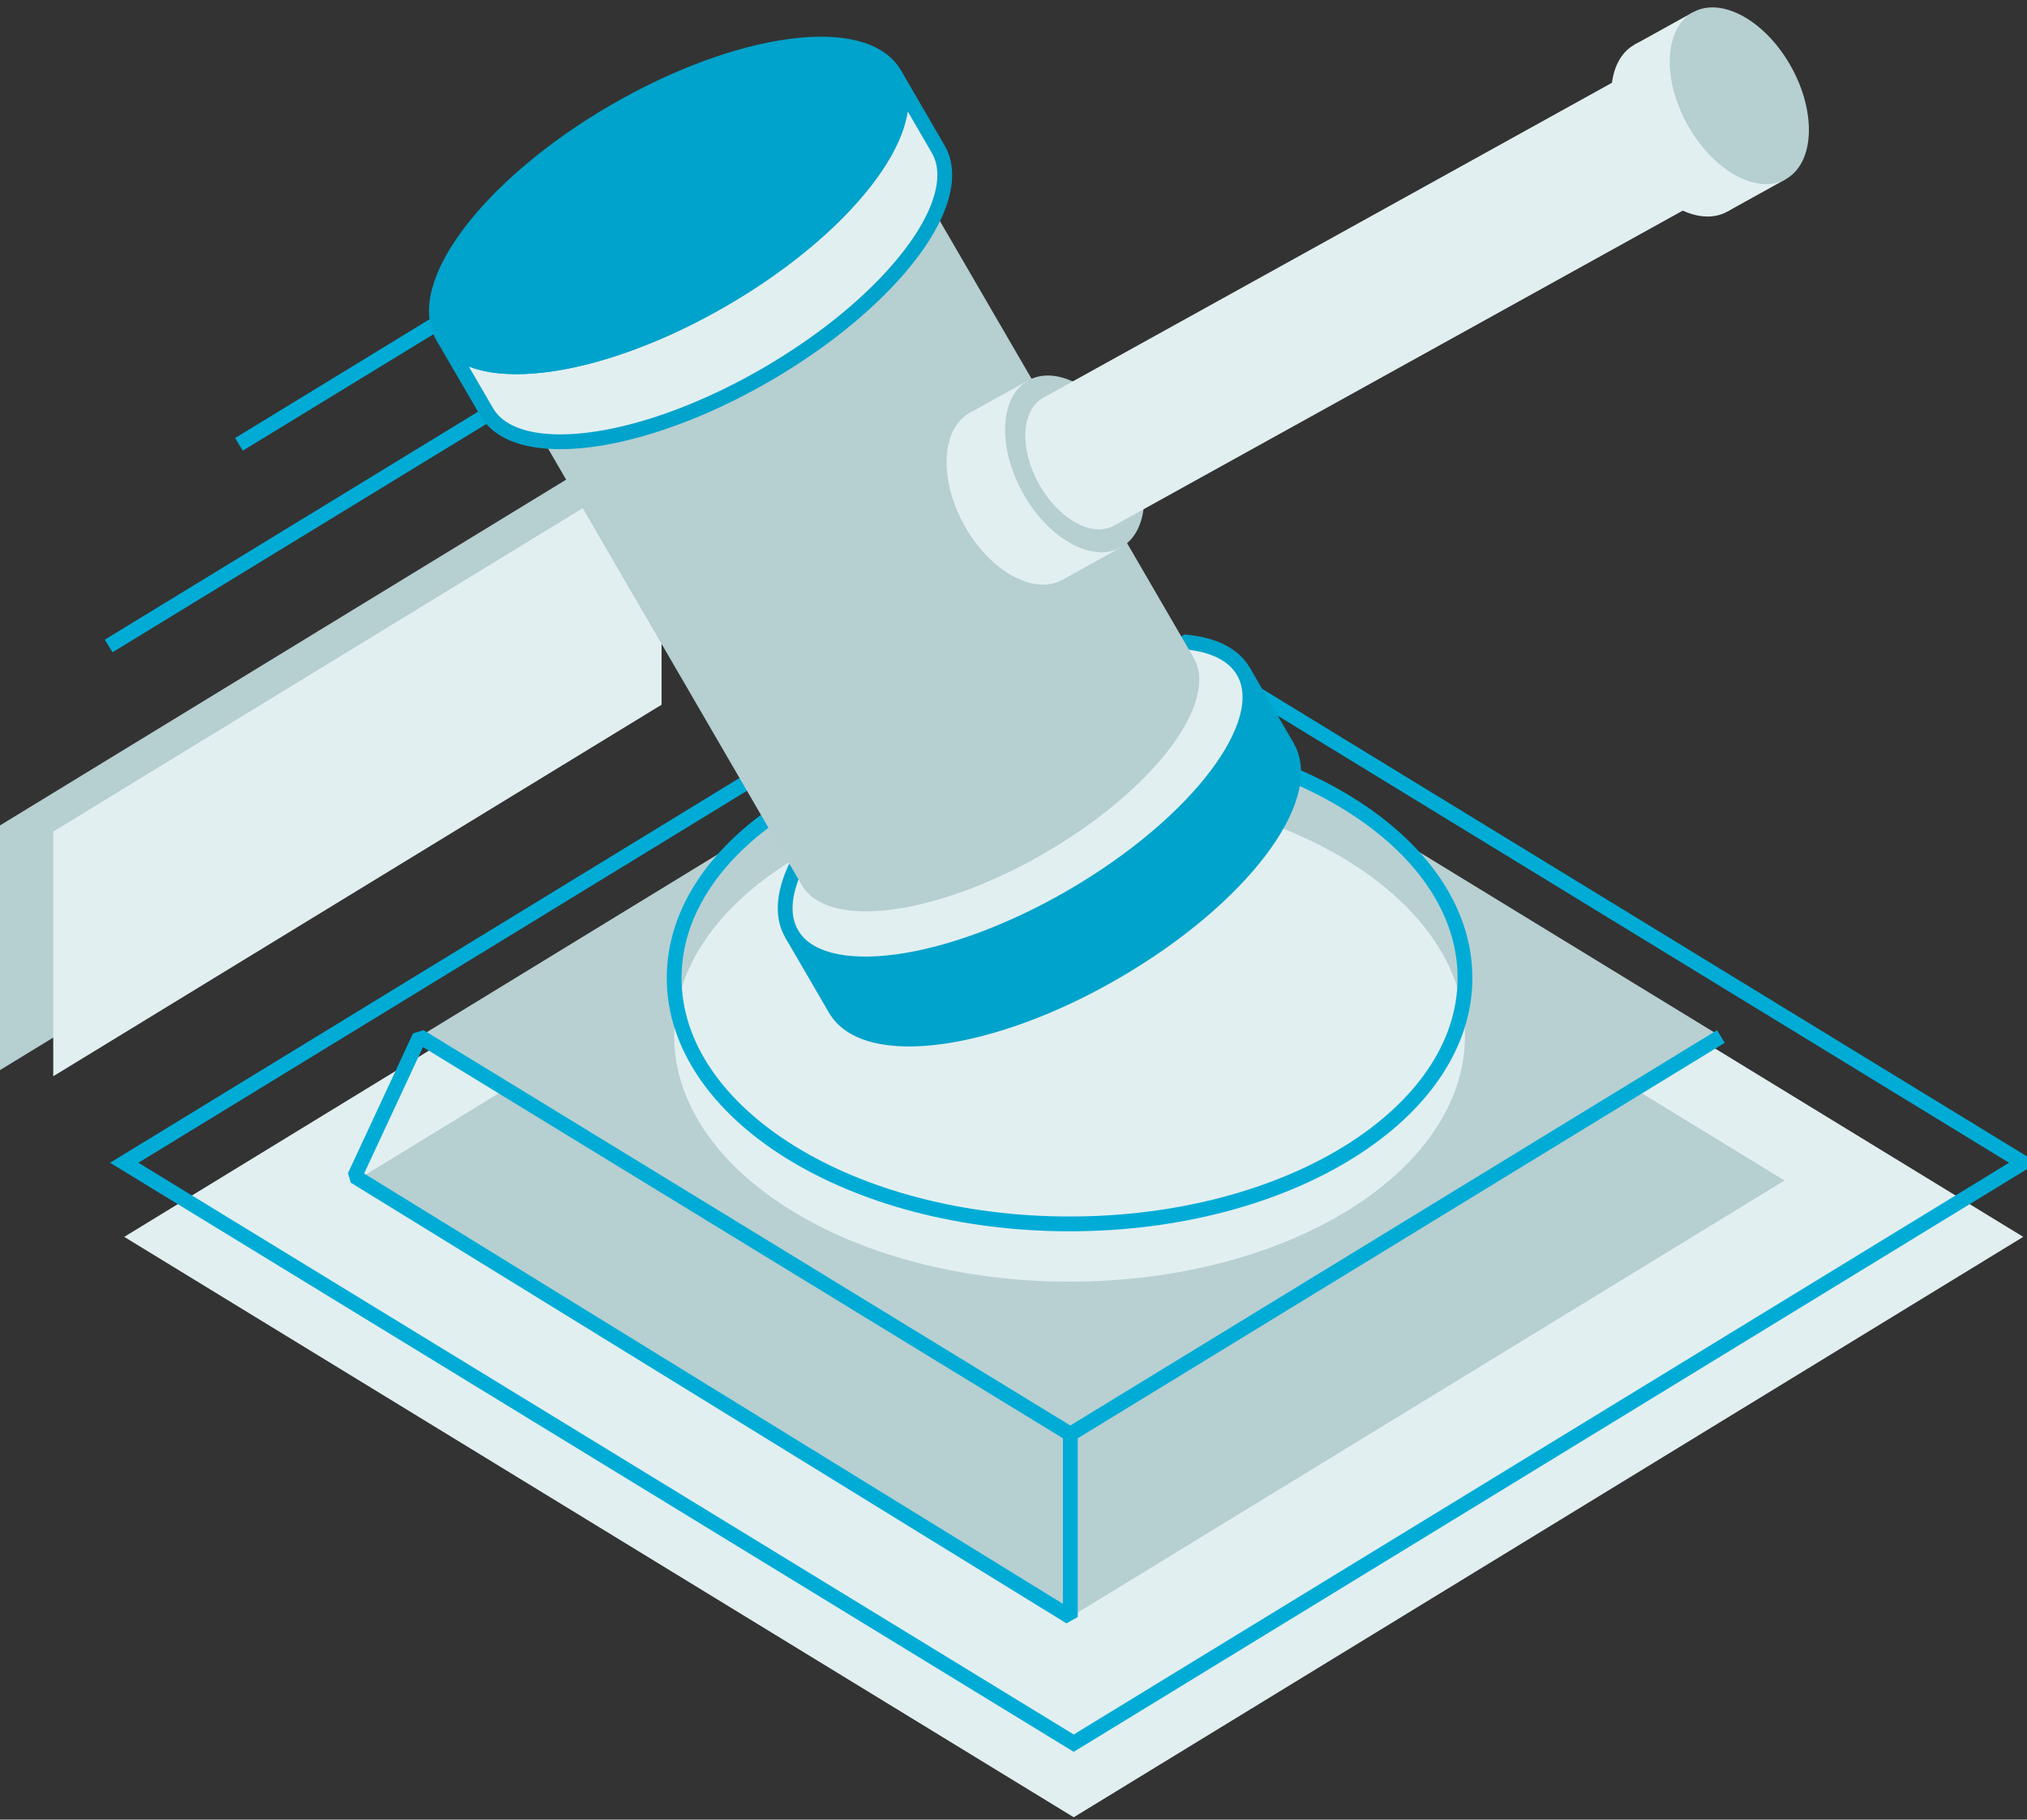 <?xml version="1.0" encoding="UTF-8"?>
<svg width="274px" height="246px" viewBox="0 0 274 246" version="1.1" xmlns="http://www.w3.org/2000/svg" xmlns:xlink="http://www.w3.org/1999/xlink">
    <rect x="0" y="0" width="274" height="246" fill="#333333" stroke="none"/>
    <!-- Generator: Sketch 52.5 (67469) - http://www.bohemiancoding.com/sketch -->
    <title>How to become </title>
    <desc>Created with Sketch.</desc>
    <g id="How-to-become-" stroke="none" stroke-width="1" fill="none" fill-rule="evenodd">
        <g id="Group-54">
            <polygon id="Fill-1" fill="#B6CFD1" points="0 111.59 0 144.67 82.23 94.443 82.23 61.363"></polygon>
            <polygon id="Fill-2" fill="#E2EFF1" points="89.428 95.274 7.198 145.502 7.198 112.421 89.428 62.194"></polygon>
            <path d="M32.298,60.074 L114.528,9.846" id="Stroke-3" stroke="#00ACD6" stroke-width="2"></path>
            <path d="M14.687,87.332 L96.917,37.105" id="Stroke-4" stroke="#00ACD6" stroke-width="2"></path>
            <polygon id="Fill-5" fill="#E2EFF1" points="16.795 167.216 145.142 245.682 273.489 167.216 145.142 88.75"></polygon>
            <polygon id="Stroke-6" stroke="#00ACD6" stroke-width="2" points="145.142 78.731 273.489 157.197 145.142 235.664 16.795 157.197"></polygon>
            <polygon id="Fill-8" fill="#B6CFD1" points="144.682 100.575 241.222 159.596 144.682 218.616 48.142 159.596"></polygon>
            <polygon id="Fill-9" fill="#B8D0D2" points="144.682 86.359 232.624 140.124 144.682 193.887 56.74 140.124"></polygon>
            <polygon id="Stroke-10" stroke="#00ACD6" stroke-width="2" stroke-linejoin="bevel" points="144.682 193.887 144.682 218.616 47.938 159.035 56.74 140.123"></polygon>
            <g id="Group-53" transform="translate(58, 0.682)">
                <path d="M33.129,139.336 C33.129,157.7 57.06,172.588 86.58,172.588 C116.1,172.588 140.03,157.7 140.03,139.336 C140.03,120.972 116.1,106.084 86.58,106.084 C57.06,106.084 33.129,120.972 33.129,139.336" id="Fill-11" fill="#E2EFF1"></path>
                <path d="M33.129,131.529 C33.129,149.893 57.06,164.781 86.58,164.781 C116.1,164.781 140.03,149.893 140.03,131.529 C140.03,113.165 116.1,98.277 86.58,98.277 C57.06,98.277 33.129,113.165 33.129,131.529 Z" id="Stroke-13" stroke="#00ACD6" stroke-width="2" stroke-linejoin="bevel"></path>
                <path d="M49.018,125.58 L54.921,135.728 C58.988,142.727 75.96,140.469 92.826,130.661 C109.682,120.866 120.049,107.248 115.981,100.238 L110.079,90.09 C114.145,97.089 103.778,110.707 86.923,120.513 C70.057,130.309 53.096,132.578 49.018,125.58" id="Fill-15" fill="#00A3CB"></path>
                <path d="M49.018,125.58 L54.921,135.728 C58.988,142.727 75.96,140.469 92.826,130.661 C109.682,120.866 120.049,107.248 115.981,100.238 L110.079,90.09 C114.145,97.089 103.778,110.707 86.923,120.513 C70.057,130.309 53.096,132.578 49.018,125.58 Z" id="Stroke-17" stroke="#00A3CB" stroke-width="2"></path>
                <path d="M49.018,125.58 C53.096,132.578 70.057,130.309 86.923,120.513 C103.778,110.707 114.145,97.089 110.079,90.09 C108.741,87.784 106.014,86.476 102.346,86.121 L49.402,116.907 C47.906,120.263 47.68,123.274 49.018,125.58" id="Fill-19" fill="#E2EFF1"></path>
                <path d="M49.018,125.58 C53.096,132.578 70.057,130.309 86.923,120.513 C103.778,110.707 114.145,97.089 110.079,90.09 C108.741,87.784 106.014,86.476 102.346,86.121 L49.402,116.907 C47.906,120.263 47.68,123.274 49.018,125.58 Z" id="Stroke-21" stroke="#00A3CB" stroke-width="2"></path>
                <path d="M15.493,58.94 L48.405,115.579 L50.404,119.01 C50.985,120.011 51.875,120.793 53.007,121.348 C58.779,124.251 71.052,121.711 83.266,114.617 C95.481,107.522 103.766,98.107 104.096,91.654 C104.173,90.384 103.929,89.225 103.348,88.224 L101.349,84.793 L68.45,28.164 C65.387,35.038 56.996,43.345 45.668,49.925 C34.34,56.506 22.975,59.681 15.493,58.94" id="Fill-23" fill="#B6CFD1"></path>
                <path d="M1.87,44.832 L7.774,54.991 C9.111,57.285 11.837,58.582 15.493,58.939 C22.975,59.681 34.34,56.506 45.668,49.925 C56.996,43.345 65.387,35.037 68.45,28.163 C69.934,24.809 70.16,21.797 68.834,19.501 L62.931,9.342 C64.268,11.646 64.042,14.659 62.547,18.015 C62.512,18.107 62.467,18.2 62.421,18.293 C59.264,25.111 50.947,33.278 39.764,39.766 C28.604,46.262 17.384,49.444 9.904,48.824 C9.804,48.824 9.703,48.812 9.602,48.801 C5.935,48.444 3.208,47.138 1.87,44.832" id="Fill-25" fill="#E2EFF1"></path>
                <path d="M1.87,44.832 L7.774,54.991 C9.111,57.285 11.837,58.582 15.493,58.939 C22.975,59.681 34.34,56.506 45.668,49.925 C56.996,43.345 65.387,35.037 68.45,28.163 C69.934,24.809 70.16,21.797 68.834,19.501 L62.931,9.342 C64.268,11.646 64.042,14.659 62.547,18.015 C62.512,18.107 62.467,18.2 62.421,18.293 C59.264,25.111 50.947,33.278 39.764,39.766 C28.604,46.262 17.384,49.444 9.904,48.824 C9.804,48.824 9.703,48.812 9.602,48.801 C5.935,48.444 3.208,47.138 1.87,44.832 Z" id="Stroke-27" stroke="#00A3CB" stroke-width="2"></path>
                <path d="M1.87,44.832 C3.208,47.138 5.935,48.444 9.602,48.801 C9.703,48.812 9.804,48.824 9.904,48.824 C17.384,49.444 28.604,46.262 39.764,39.766 C50.947,33.278 59.264,25.111 62.421,18.293 C62.467,18.2 62.512,18.107 62.547,18.015 C64.042,14.659 64.268,11.646 62.931,9.342 C58.864,2.343 41.892,4.613 25.025,14.409 C8.17,24.215 -2.197,37.833 1.87,44.832" id="Fill-29" fill="#00A3CB"></path>
                <path d="M1.87,44.832 C3.208,47.138 5.935,48.444 9.602,48.801 C9.703,48.812 9.804,48.824 9.904,48.824 C17.384,49.444 28.604,46.262 39.764,39.766 C50.947,33.278 59.264,25.111 62.421,18.293 C62.467,18.2 62.512,18.107 62.547,18.015 C64.042,14.659 64.268,11.646 62.931,9.342 C58.864,2.343 41.892,4.613 25.025,14.409 C8.17,24.215 -2.197,37.833 1.87,44.832 Z" id="Stroke-31" stroke="#00A3CB" stroke-width="2"></path>
                <path d="M73.105,55.119 C69.226,57.268 68.881,64.066 72.335,70.303 C75.79,76.539 81.735,79.852 85.615,77.703 C89.495,75.555 89.839,68.757 86.385,62.52 C82.931,56.284 76.985,52.971 73.105,55.119" id="Fill-33" fill="#E2EFF1"></path>
                <polygon id="Fill-35" fill="#E2EFF1" points="73.105 55.119 85.615 77.703 93.521 73.324 81.011 50.74"></polygon>
                <path d="M81.011,50.74 C77.132,52.888 76.787,59.686 80.241,65.923 C83.696,72.16 89.641,75.473 93.521,73.324 C97.401,71.175 97.745,64.377 94.291,58.14 C90.837,51.904 84.891,48.591 81.011,50.74" id="Fill-37" fill="#B6CFD1"></path>
                <path d="M83.007,53.099 C80.038,54.744 79.774,59.946 82.418,64.718 C85.061,69.491 89.611,72.026 92.579,70.381 C95.549,68.737 95.812,63.536 93.169,58.763 C90.526,53.991 85.976,51.454 83.007,53.099" id="Fill-39" fill="#E2EFF1"></path>
                <polygon id="Fill-41" fill="#E2EFF1" points="83.007 53.099 92.579 70.381 173.732 25.43 164.159 8.148"></polygon>
                <path d="M164.16,8.148 C161.19,9.793 160.928,14.995 163.571,19.767 C166.214,24.54 170.763,27.075 173.732,25.43 C176.702,23.786 176.964,18.585 174.321,13.812 C171.679,9.04 167.129,6.503 164.16,8.148" id="Fill-43" fill="#B6CFD1"></path>
                <path d="M162.952,5.353 C159.072,7.501 158.727,14.299 162.182,20.536 C165.637,26.772 171.582,30.086 175.462,27.937 C179.341,25.788 179.686,18.99 176.232,12.753 C172.777,6.517 166.832,3.204 162.952,5.353" id="Fill-45" fill="#E2EFF1"></path>
                <polygon id="Fill-47" fill="#E2EFF1" points="162.952 5.353 175.462 27.937 183.368 23.557 170.858 0.973"></polygon>
                <path d="M170.858,0.973 C166.978,3.122 166.633,9.92 170.088,16.157 C173.543,22.393 179.488,25.706 183.368,23.557 C187.248,21.409 187.592,14.611 184.138,8.374 C180.683,2.138 174.738,-1.175 170.858,0.973" id="Fill-49" fill="#B6CFD1"></path>
                <path d="M174.624,139.441 L86.682,193.206" id="Stroke-51" stroke="#00ACD6" stroke-width="2" stroke-linejoin="bevel"></path>
            </g>
        </g>
    </g>
</svg>